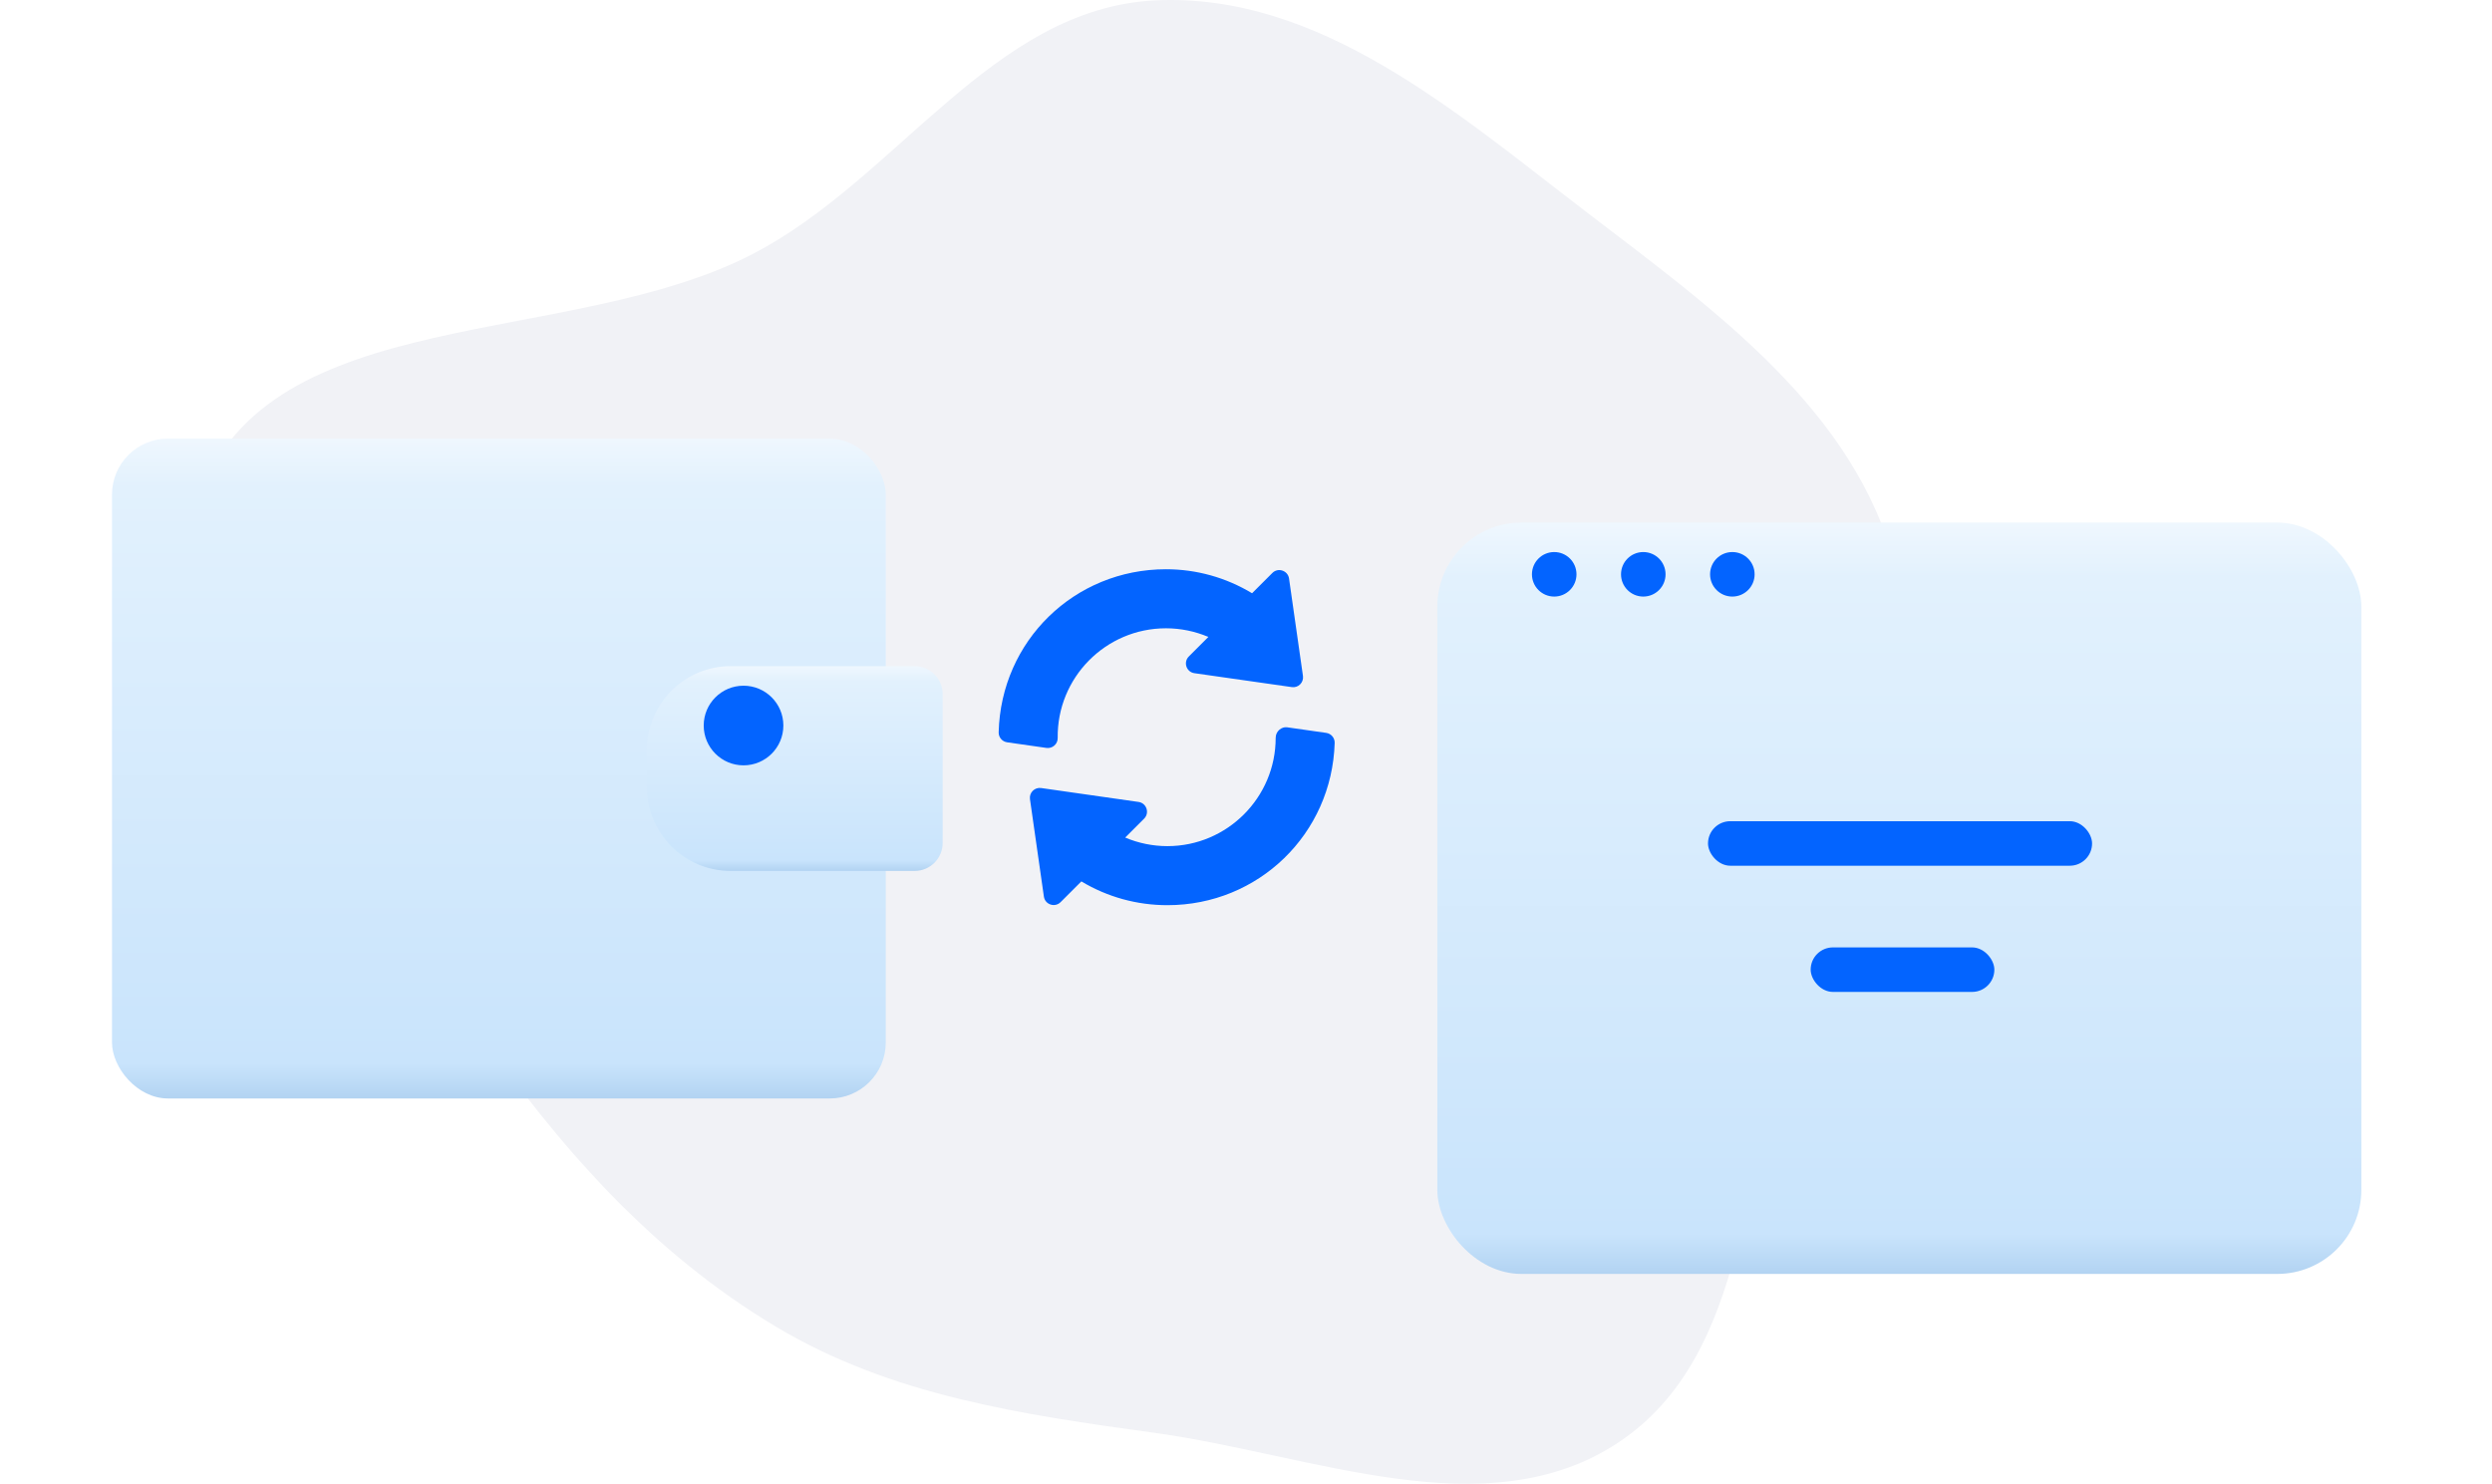 <svg width="267" height="159" viewBox="0 0 267 159" fill="none" xmlns="http://www.w3.org/2000/svg">
<path fill-rule="evenodd" clip-rule="evenodd" d="M123.743 0.042C141.351 -0.831 156.044 12.073 170.041 22.773C183.687 33.204 198.824 44.032 203.047 60.663C207.176 76.925 196.853 92.459 191.8 108.458C186.689 124.64 187.544 145.203 173.382 154.586C159.247 163.95 140.549 155.86 123.743 153.548C109.468 151.584 95.503 149.561 83.141 142.17C69.781 134.184 59.778 122.785 50.909 110.008C38.427 92.027 13.967 73.771 21.368 53.18C28.841 32.389 61.039 37.397 80.672 27.206C96.117 19.19 106.356 0.905 123.743 0.042Z" fill="#F1F2F6"/>
<g filter="url(#filter0_d)">
<rect x="12" y="43" width="82.904" height="70.712" rx="6" fill="url(#paint0_linear)"/>
</g>
<g filter="url(#filter1_d)">
<path d="M69.301 76.384C69.301 71.413 73.331 67.384 78.301 67.384H98C99.657 67.384 101 68.727 101 70.384V86.329C101 87.986 99.657 89.329 98 89.329H78.301C73.331 89.329 69.301 85.3 69.301 80.329V78.356V76.384Z" fill="url(#paint1_linear)"/>
</g>
<circle cx="79.665" cy="77.747" r="4.267" fill="#0364FF"/>
<g filter="url(#filter2_d)">
<g filter="url(#filter3_d)">
<rect x="154" y="38" width="99" height="80.512" rx="9" fill="url(#paint2_linear)"/>
</g>
<circle cx="166.523" cy="47.543" r="2.386" fill="#0364FF"/>
<circle cx="185.608" cy="47.543" r="2.386" fill="#0364FF"/>
<circle cx="176.066" cy="47.543" r="2.386" fill="#0364FF"/>
<rect x="183" y="74" width="41.151" height="4.771" rx="2.386" fill="#0364FF"/>
<rect x="194" y="87.523" width="19.681" height="4.771" rx="2.386" fill="#0364FF"/>
</g>
<path d="M139.603 72.436L138.112 61.996C137.989 61.14 136.937 60.784 136.322 61.4L134.15 63.572C131.357 61.887 128.185 61 124.925 61C115.118 61 107.245 68.675 107 78.473C106.987 79.009 107.376 79.468 107.906 79.544L112.12 80.147C112.748 80.238 113.333 79.745 113.324 79.088C113.237 72.621 118.46 67.328 124.925 67.328C126.49 67.328 128.037 67.646 129.467 68.255L127.373 70.349C126.761 70.96 127.108 72.016 127.969 72.139L138.41 73.63C139.098 73.734 139.702 73.136 139.603 72.436Z" fill="#0364FF"/>
<path d="M142.096 78.536L137.884 77.934C137.34 77.866 136.68 78.332 136.68 79.07C136.68 85.466 131.476 90.671 125.079 90.671C123.522 90.671 121.982 90.356 120.557 89.753L122.584 87.726C123.196 87.115 122.849 86.059 121.988 85.936L111.547 84.444C110.862 84.346 110.254 84.934 110.354 85.638L111.845 96.078C111.968 96.935 113.019 97.288 113.635 96.674L115.86 94.451C118.64 96.12 121.809 96.999 125.079 96.999C134.838 96.999 142.709 89.362 143.001 79.612C143.016 79.076 142.627 78.612 142.096 78.536Z" fill="#0364FF"/>
<defs>
<filter id="filter0_d" x="0" y="35" width="106.904" height="94.712" filterUnits="userSpaceOnUse" color-interpolation-filters="sRGB">
<feFlood flood-opacity="0" result="BackgroundImageFix"/>
<feColorMatrix in="SourceAlpha" type="matrix" values="0 0 0 0 0 0 0 0 0 0 0 0 0 0 0 0 0 0 127 0"/>
<feOffset dy="4"/>
<feGaussianBlur stdDeviation="6"/>
<feColorMatrix type="matrix" values="0 0 0 0 0 0 0 0 0 0 0 0 0 0 0 0 0 0 0.16 0"/>
<feBlend mode="normal" in2="BackgroundImageFix" result="effect1_dropShadow"/>
<feBlend mode="normal" in="SourceGraphic" in2="effect1_dropShadow" result="shape"/>
</filter>
<filter id="filter1_d" x="57.301" y="59.384" width="55.699" height="45.945" filterUnits="userSpaceOnUse" color-interpolation-filters="sRGB">
<feFlood flood-opacity="0" result="BackgroundImageFix"/>
<feColorMatrix in="SourceAlpha" type="matrix" values="0 0 0 0 0 0 0 0 0 0 0 0 0 0 0 0 0 0 127 0"/>
<feOffset dy="4"/>
<feGaussianBlur stdDeviation="6"/>
<feColorMatrix type="matrix" values="0 0 0 0 0 0 0 0 0 0 0 0 0 0 0 0 0 0 0.16 0"/>
<feBlend mode="normal" in2="BackgroundImageFix" result="effect1_dropShadow"/>
<feBlend mode="normal" in="SourceGraphic" in2="effect1_dropShadow" result="shape"/>
</filter>
<filter id="filter2_d" x="140" y="38" width="127" height="108.512" filterUnits="userSpaceOnUse" color-interpolation-filters="sRGB">
<feFlood flood-opacity="0" result="BackgroundImageFix"/>
<feColorMatrix in="SourceAlpha" type="matrix" values="0 0 0 0 0 0 0 0 0 0 0 0 0 0 0 0 0 0 127 0"/>
<feOffset dy="14"/>
<feGaussianBlur stdDeviation="7"/>
<feColorMatrix type="matrix" values="0 0 0 0 0 0 0 0 0 0 0 0 0 0 0 0 0 0 0.12 0"/>
<feBlend mode="normal" in2="BackgroundImageFix" result="effect1_dropShadow"/>
<feBlend mode="normal" in="SourceGraphic" in2="effect1_dropShadow" result="shape"/>
</filter>
<filter id="filter3_d" x="142" y="30" width="123" height="104.512" filterUnits="userSpaceOnUse" color-interpolation-filters="sRGB">
<feFlood flood-opacity="0" result="BackgroundImageFix"/>
<feColorMatrix in="SourceAlpha" type="matrix" values="0 0 0 0 0 0 0 0 0 0 0 0 0 0 0 0 0 0 127 0"/>
<feOffset dy="4"/>
<feGaussianBlur stdDeviation="6"/>
<feColorMatrix type="matrix" values="0 0 0 0 0 0 0 0 0 0 0 0 0 0 0 0 0 0 0.16 0"/>
<feBlend mode="normal" in2="BackgroundImageFix" result="effect1_dropShadow"/>
<feBlend mode="normal" in="SourceGraphic" in2="effect1_dropShadow" result="shape"/>
</filter>
<linearGradient id="paint0_linear" x1="53.452" y1="43" x2="53.452" y2="113.712" gradientUnits="userSpaceOnUse">
<stop stop-color="#EFF7FE"/>
<stop offset="0.073" stop-color="#E2F1FD"/>
<stop offset="0.947" stop-color="#C9E4FC"/>
<stop offset="1" stop-color="#B2D3F2"/>
</linearGradient>
<linearGradient id="paint1_linear" x1="85.15" y1="67.384" x2="85.15" y2="89.329" gradientUnits="userSpaceOnUse">
<stop stop-color="#EFF7FE"/>
<stop offset="0.073" stop-color="#E2F1FD"/>
<stop offset="0.947" stop-color="#C9E4FC"/>
<stop offset="1" stop-color="#B2D3F2"/>
</linearGradient>
<linearGradient id="paint2_linear" x1="203.5" y1="38" x2="203.5" y2="118.512" gradientUnits="userSpaceOnUse">
<stop stop-color="#EFF7FE"/>
<stop offset="0.073" stop-color="#E2F1FD"/>
<stop offset="0.947" stop-color="#C9E4FC"/>
<stop offset="1" stop-color="#B2D3F2"/>
</linearGradient>
</defs>
</svg>
